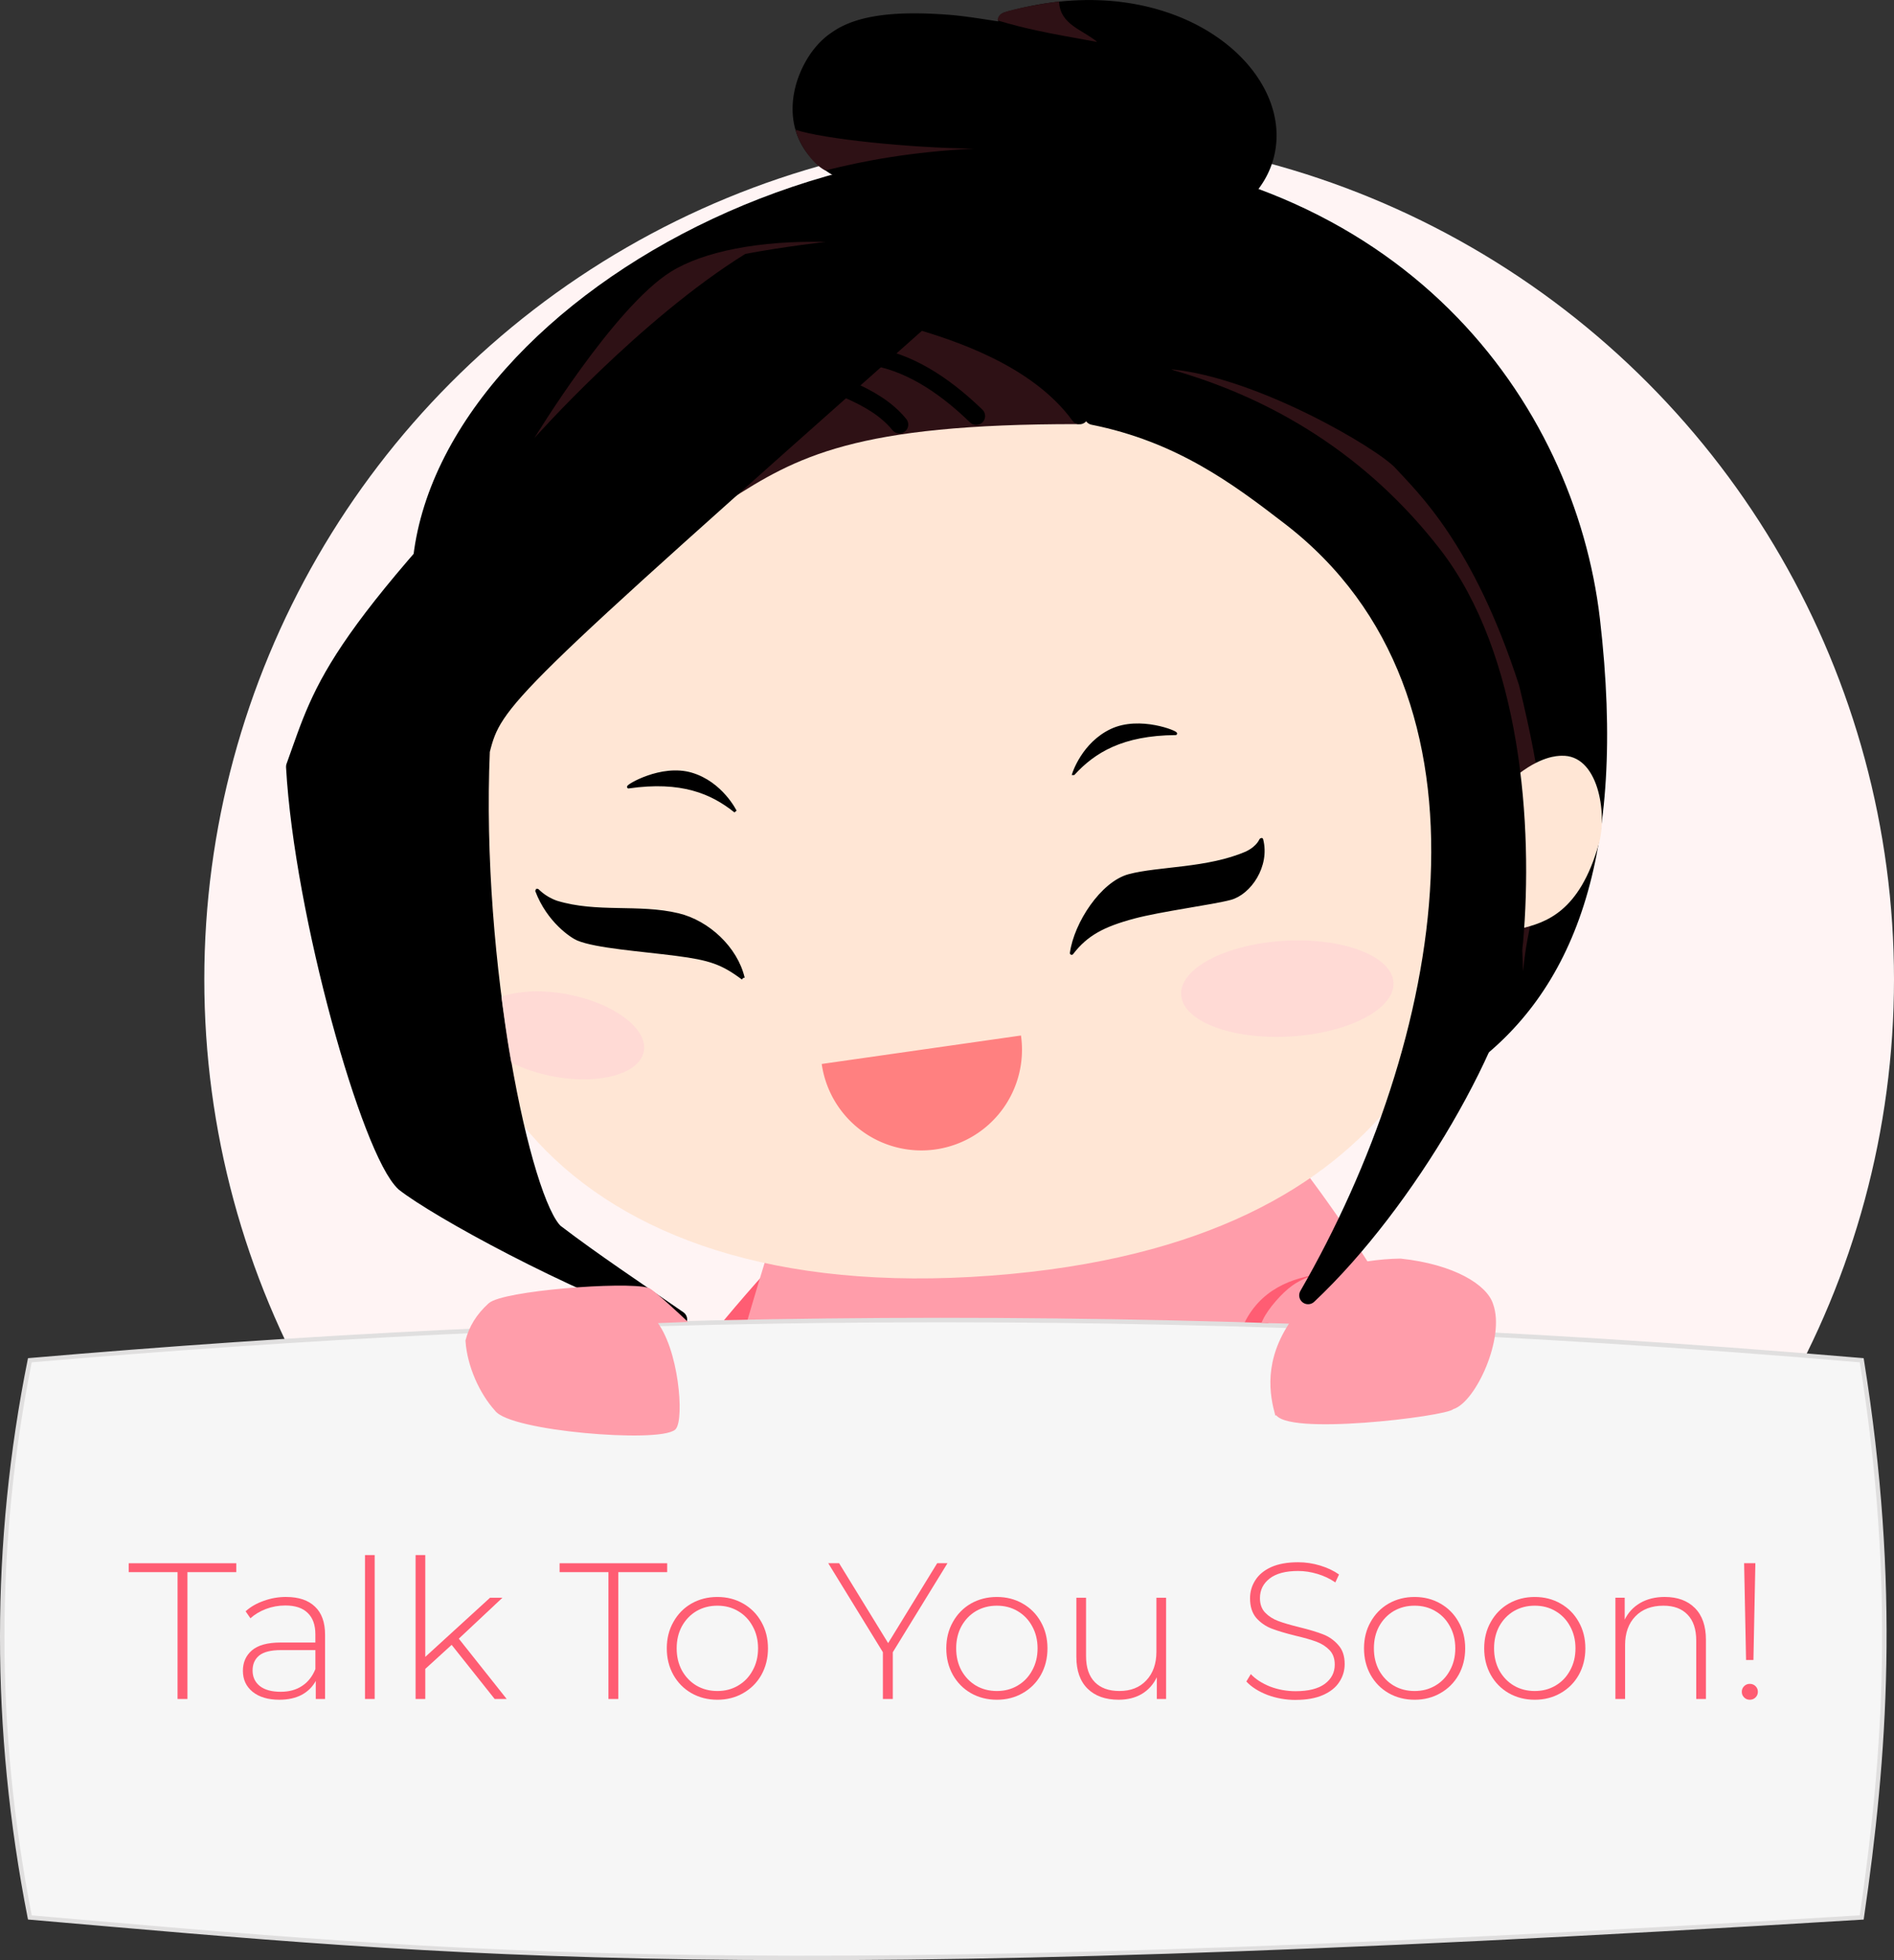 <?xml version="1.0" encoding="UTF-8" standalone="no"?>
<!-- Created with Inkscape (http://www.inkscape.org/) -->

<svg
   width="141.136mm"
   height="146.004mm"
   viewBox="0 0 141.136 146.004"
   version="1.1"
   id="svg13858"
   inkscape:version="1.1.1 (3bf5ae0d25, 2021-09-20)"
   sodipodi:docname="thankyou-avatar2.svg"
   xmlns:inkscape="http://www.inkscape.org/namespaces/inkscape"
   xmlns:sodipodi="http://sodipodi.sourceforge.net/DTD/sodipodi-0.dtd"
   xmlns="http://www.w3.org/2000/svg"
   xmlns:svg="http://www.w3.org/2000/svg">
  <rect x="0" y="0" width="141.136" height="146.004" fill="#333333" stroke="none"/>
  <sodipodi:namedview
     id="namedview13860"
     pagecolor="#ffffff"
     bordercolor="#666666"
     borderopacity="1.0"
     inkscape:pageshadow="2"
     inkscape:pageopacity="0.0"
     inkscape:pagecheckerboard="0"
     inkscape:document-units="mm"
     showgrid="false"
     fit-margin-top="0"
     fit-margin-left="0"
     fit-margin-right="0"
     fit-margin-bottom="0"
     inkscape:zoom="0.77682379"
     inkscape:cx="133.23485"
     inkscape:cy="359.79845"
     inkscape:window-width="1858"
     inkscape:window-height="1057"
     inkscape:window-x="54"
     inkscape:window-y="-8"
     inkscape:window-maximized="1"
     inkscape:current-layer="layer1" />
  <defs
     id="defs13855" />
  <g
     inkscape:label="Layer 1"
     inkscape:groupmode="layer"
     id="layer1"
     transform="translate(-69.758,1.136)">
    <ellipse
       style="display:inline;fill:#fff4f4;fill-opacity:1;stroke:none;stroke-width:0.255;stroke-opacity:1"
       id="circle61474-0"
       cx="147.938"
       cy="71.813"
       inkscape:export-filename="C:\Users\jdtan\OneDrive\Documents\portfolio\thankyouavatar.png"
       inkscape:export-xdpi="96"
       inkscape:export-ydpi="96"
       rx="62.956"
       ry="62.956" />
    <path
       id="path61476-1"
       style="display:inline;fill:#ff5d73;fill-opacity:1;stroke-width:0.255"
       d="m 126.987,93.417 c -18.84,21.017 -9.536,21.38 -14.908,30.123 2.61,1.811 5.354,3.422 8.207,4.818 z"
       inkscape:export-filename="C:\Users\jdtan\OneDrive\Documents\portfolio\thankyouavatar.png"
       inkscape:export-xdpi="96"
       inkscape:export-ydpi="96"
       sodipodi:nodetypes="cccc" />
    <path
       id="path61478-3"
       style="display:inline;fill:#ff9daa;fill-opacity:1;stroke-width:0.255"
       d="m 167.316,86.53 -40.12,4.914 c -7.156,22.979 -7.047,30.112 -7.609,36.543 a 62.956,62.956 0 0 0 28.351,6.782 62.956,62.956 0 0 0 36.734,-11.877 c -1.959,-8.642 -7.351,-22.989 -17.356,-36.363 z"
       inkscape:export-filename="C:\Users\jdtan\OneDrive\Documents\portfolio\thankyouavatar.png"
       inkscape:export-xdpi="96"
       inkscape:export-ydpi="96" />
    <g
       id="g61486-0"
       transform="rotate(3.381,1520.715,1250.941)"
       inkscape:export-filename="C:\Users\jdtan\OneDrive\Documents\portfolio\thankyouavatar.png"
       inkscape:export-xdpi="96"
       inkscape:export-ydpi="96"
       style="display:inline">
      <g
         id="g61484-3">
        <path
           style="color:#000000;fill:#000000;stroke-width:1.323;stroke-linecap:round;-inkscape-stroke:none"
           d="m 63.959,96.18 c -2.928,-0.527 -4.461,-1.878 -5.084,-3.454 -0.994,-2.514 0.326,-5.602 1.986,-6.834 3.227,-2.617 12.112,-1.746 19.238,-0.428 m -6.696,-1.704 c 1.35,-0.478 2.664,-0.814 3.932,-1.025 9.515,-1.58 16.425,3.89 15.993,9.211 -0.255,3.139 -2.963,5.893 -8.268,6.978 l -21.101,-2.745"
           id="path61480-8" />
        <path
           style="color:#000000;fill:#000000;stroke-linecap:round;-inkscape-stroke:none"
           d="m 80.777,81.797 c -1.137,-0.009 -2.325,0.083 -3.551,0.287 -1.307,0.217 -2.66,0.562 -4.045,1.053 a 0.661,0.661 0 0 0 -0.393,0.68 c -1.271,-0.117 -2.559,-0.256 -3.762,-0.275 -3.57,-0.056 -6.697,0.32 -8.57,1.832 -0.97,0.724 -1.761,1.894 -2.211,3.246 -0.452,1.357 -0.554,2.913 0.014,4.35 0.712,1.801 2.499,3.309 5.582,3.863 a 0.661,0.661 0 0 0 0.02,-0.014 0.661,0.661 0 0 0 0.014,0.018 l 21.209,2.76 0.109,-0.021 C 90.67,98.454 93.705,95.485 93.988,92 c 0.241,-2.962 -1.553,-5.87 -4.568,-7.803 -2.261,-1.45 -5.231,-2.374 -8.643,-2.4 z m -0.01,1.324 c 3.18,0.026 5.905,0.886 7.938,2.189 2.71,1.737 4.155,4.223 3.963,6.582 -0.226,2.776 -2.59,5.298 -7.658,6.359 L 64.068,95.527 c -2.767,-0.5 -4.044,-1.695 -4.578,-3.045 -0.426,-1.078 -0.364,-2.322 0.01,-3.445 0.374,-1.123 1.071,-2.105 1.756,-2.613 l 0.012,-0.01 0.01,-0.008 c 1.355,-1.099 4.276,-1.597 7.73,-1.543 3.455,0.054 7.43,0.597 10.971,1.252 A 0.661,0.661 0 0 0 80.75,85.586 0.661,0.661 0 0 0 80.219,84.814 c -1.66,-0.307 -3.421,-0.577 -5.182,-0.799 0.81,-0.23 1.632,-0.498 2.406,-0.627 1.153,-0.191 2.264,-0.276 3.324,-0.268 z"
           id="path61482-8" />
      </g>
    </g>
    <path
       style="display:inline;fill:#2e1115;fill-opacity:1;stroke:none;stroke-width:0.265px;stroke-linecap:butt;stroke-linejoin:miter;stroke-opacity:1"
       d="m 144.099,0.388 c 2.034,0.603 3.439,0.893 7.417,1.601 -1.057,-0.909 -2.768,-1.268 -2.838,-3.005 -0.384,0.005 -3.515,0.516 -4.204,0.851 -0.323,0.157 -0.353,0.365 -0.376,0.554 z"
       id="path61488-1"
       sodipodi:nodetypes="cccsc"
       inkscape:export-filename="C:\Users\jdtan\OneDrive\Documents\portfolio\thankyouavatar.png"
       inkscape:export-xdpi="96"
       inkscape:export-ydpi="96" />
    <path
       id="path61490-8"
       style="display:inline;fill:#000000;fill-opacity:1;stroke-width:0.454;stroke-linecap:round;stroke-linejoin:round"
       d="m 148.154,9.949 c -28.147,-1.278 -56.859,22.311 -44.969,42.244 0.009,2.997 0.318,5.986 0.923,8.922 l 28.255,26.115 c 5.172,2.003 9.763,-2.113 15.309,-2.11 24.836,2.1e-4 45.476,-4.455 41.306,-40.176 -1.872,-16.037 -14.52,-33.8 -40.824,-34.995 z"
       sodipodi:nodetypes="sccccss"
       inkscape:export-filename="C:\Users\jdtan\OneDrive\Documents\portfolio\thankyouavatar.png"
       inkscape:export-xdpi="96"
       inkscape:export-ydpi="96" />
    <path
       style="display:inline;fill:#2e1115;fill-opacity:1;stroke:none;stroke-width:0.265px;stroke-linecap:butt;stroke-linejoin:miter;stroke-opacity:1"
       d="m 131.262,11.561 c -1.055,-0.516 -2.037,-2.179 -2.222,-3.031 2.057,0.683 8.452,1.352 13.267,1.403 -4.677,0.257 -8.022,0.871 -11.045,1.628 z"
       id="path61492-6"
       sodipodi:nodetypes="cccc"
       inkscape:export-filename="C:\Users\jdtan\OneDrive\Documents\portfolio\thankyouavatar.png"
       inkscape:export-xdpi="96"
       inkscape:export-ydpi="96" />
    <path
       style="display:inline;fill:#2e1115;fill-opacity:1;stroke:none;stroke-width:0.265px;stroke-linecap:butt;stroke-linejoin:miter;stroke-opacity:1"
       d="m 172.806,81.811 3.64,-8.541 3.181,1.59 -2.666,4.911 c -1.202,0.915 -3.223,1.649 -4.154,2.04 z"
       id="path61494-8"
       sodipodi:nodetypes="ccccc"
       inkscape:export-filename="C:\Users\jdtan\OneDrive\Documents\portfolio\thankyouavatar.png"
       inkscape:export-xdpi="96"
       inkscape:export-ydpi="96" />
    <path
       style="display:inline;fill:#2e1115;fill-opacity:1;stroke:none;stroke-width:0.265px;stroke-linecap:butt;stroke-linejoin:miter;stroke-opacity:1"
       d="m 157.058,26.374 16.404,9.922 4.63,6.615 4.63,13.229 0.529,15.081 c 0.67,-7.056 3.237,-6.822 -0.291,-21.298 -3.423,-10.594 -7.61,-14.425 -9.204,-16.18 -1.335,-1.47 -10.277,-6.743 -16.698,-7.37 z"
       id="path61496-0"
       sodipodi:nodetypes="ccccccsc"
       inkscape:export-filename="C:\Users\jdtan\OneDrive\Documents\portfolio\thankyouavatar.png"
       inkscape:export-xdpi="96"
       inkscape:export-ydpi="96" />
    <path
       id="path61498-3"
       style="display:inline;fill:#ffe6d5;stroke-width:2.174;stroke-linecap:round;stroke-linejoin:round"
       d="m 154.24,28.769 -3.371,0.963 -13.005,-0.482 -5.415,-0.352 c -13.729,3.903 -23.286,8.398 -28.362,28.362 -5.076,19.964 7.29,39.037 39.51,36.621 32.221,-2.417 35.536,-22.113 37.086,-30.825 l 0.652,-5.869 -3.634,-8.705 c -3.828,-7.125 -9.669,-12.965 -16.794,-16.793 z"
       sodipodi:nodetypes="cccczzccccc"
       inkscape:export-filename="C:\Users\jdtan\OneDrive\Documents\portfolio\thankyouavatar.png"
       inkscape:export-xdpi="96"
       inkscape:export-ydpi="96" />
    <path
       style="display:inline;fill:#ffe6d5;fill-opacity:1;stroke:none;stroke-width:0.265px;stroke-linecap:butt;stroke-linejoin:miter;stroke-opacity:1"
       d="m 182.562,56.796 c 1.975,-1.648 3.291,-1.627 3.534,-1.638 2.761,-0.123 3.442,4.282 2.81,6.534 -1.449,5.164 -4.018,5.892 -5.833,6.344 z"
       id="path61500-8"
       sodipodi:nodetypes="csscc"
       inkscape:export-filename="C:\Users\jdtan\OneDrive\Documents\portfolio\thankyouavatar.png"
       inkscape:export-xdpi="96"
       inkscape:export-ydpi="96" />
    <path
       style="display:inline;fill:#2e1115;fill-opacity:1;stroke:none;stroke-width:0.265px;stroke-linecap:butt;stroke-linejoin:miter;stroke-opacity:1"
       d="m 150.146,30.455 c -16.69,-0.03 -21.041,2.439 -26.131,5.72 l 11.741,-13.306 7.887,-0.181 z"
       id="path61502-0"
       sodipodi:nodetypes="ccccc"
       inkscape:export-filename="C:\Users\jdtan\OneDrive\Documents\portfolio\thankyouavatar.png"
       inkscape:export-xdpi="96"
       inkscape:export-ydpi="96" />
    <path
       style="display:inline;fill:none;stroke:#000000;stroke-width:1.323;stroke-linecap:round;stroke-linejoin:miter;stroke-miterlimit:4;stroke-dasharray:none;stroke-opacity:1"
       d="m 142.504,29.852 c -2.489,-2.403 -5.123,-4.081 -8.013,-4.481"
       id="path61504-8"
       sodipodi:nodetypes="cc"
       inkscape:export-filename="C:\Users\jdtan\OneDrive\Documents\portfolio\thankyouavatar.png"
       inkscape:export-xdpi="96"
       inkscape:export-ydpi="96" />
    <path
       style="display:inline;fill:none;stroke:#000000;stroke-width:1.323;stroke-linecap:round;stroke-linejoin:miter;stroke-miterlimit:4;stroke-dasharray:none;stroke-opacity:1"
       d="m 136.777,30.489 c -1.93,-2.369 -5.403,-3.075 -8.267,-4.437"
       id="path61506-0"
       sodipodi:nodetypes="cc"
       inkscape:export-filename="C:\Users\jdtan\OneDrive\Documents\portfolio\thankyouavatar.png"
       inkscape:export-xdpi="96"
       inkscape:export-ydpi="96" />
    <path
       style="display:inline;fill:none;stroke:#000000;stroke-width:0.265px;stroke-linecap:butt;stroke-linejoin:miter;stroke-opacity:1"
       d="M 196.479,37.463 Z"
       id="path6155-9"
       inkscape:export-filename="C:\Users\jdtan\OneDrive\Documents\portfolio\thankyouavatar.png"
       inkscape:export-xdpi="96"
       inkscape:export-ydpi="96" />
    <path
       id="path61508-3"
       style="display:inline;fill:#ff8080;stroke-width:1.455;stroke-linecap:round;stroke-linejoin:round;stroke-miterlimit:4;stroke-dasharray:none"
       d="m 145.839,75.994 -14.849,2.12 a 7.5,7.5 0 0 0 8.484,6.365 7.5,7.5 0 0 0 6.365,-8.484 z"
       inkscape:export-filename="C:\Users\jdtan\OneDrive\Documents\portfolio\thankyouavatar.png"
       inkscape:export-xdpi="96"
       inkscape:export-ydpi="96" />
    <path
       style="display:inline;fill:#000000;fill-opacity:1;stroke:#000000;stroke-width:0.265;stroke-linecap:round;stroke-linejoin:bevel;stroke-miterlimit:4;stroke-dasharray:none;stroke-opacity:1"
       d="m 125.12,71.717 c -0.52,-2.218 -2.604,-4.165 -4.821,-4.697 -2.958,-0.71 -6.05,-0.014 -9.077,-0.938 -0.989,-0.35 -1.413,-0.92 -1.458,-0.905 0.873,2.319 2.647,3.446 3.057,3.618 1.353,0.566 4.708,0.798 7.332,1.136 2.515,0.324 3.447,0.648 4.968,1.787 z"
       id="path61510-1"
       sodipodi:nodetypes="csccssc"
       inkscape:export-filename="C:\Users\jdtan\OneDrive\Documents\portfolio\thankyouavatar.png"
       inkscape:export-xdpi="96"
       inkscape:export-ydpi="96" />
    <path
       style="display:inline;fill:#000000;fill-opacity:1;stroke:#000000;stroke-width:0.265;stroke-linecap:round;stroke-linejoin:round;stroke-miterlimit:4;stroke-dasharray:none;stroke-opacity:1"
       d="m 149.616,69.853 c 0.301,-2.204 2.278,-5.212 4.281,-5.747 2.204,-0.589 5.856,-0.438 8.76,-1.698 0.943,-0.459 1.052,-1.01 1.099,-1 0.504,1.953 -0.894,3.977 -2.321,4.358 -1.356,0.362 -5.147,0.847 -7.196,1.393 -2.273,0.61 -3.535,1.274 -4.623,2.694 z"
       id="path61512-6"
       sodipodi:nodetypes="csccscc"
       inkscape:export-filename="C:\Users\jdtan\OneDrive\Documents\portfolio\thankyouavatar.png"
       inkscape:export-xdpi="96"
       inkscape:export-ydpi="96" />
    <path
       style="display:inline;fill:#000000;fill-opacity:1;stroke:#000000;stroke-width:0.211px;stroke-linecap:butt;stroke-linejoin:miter;stroke-opacity:1"
       d="m 124.552,59.294 c -1.759,-1.408 -4.012,-2.373 -7.962,-1.807 -0.146,-0.059 2.449,-1.631 4.687,-0.97 2.239,0.661 3.275,2.777 3.275,2.777 z"
       id="path61514-0"
       sodipodi:nodetypes="cczc"
       inkscape:export-filename="C:\Users\jdtan\OneDrive\Documents\portfolio\thankyouavatar.png"
       inkscape:export-xdpi="96"
       inkscape:export-ydpi="96" />
    <path
       style="display:inline;fill:#000000;fill-opacity:1;stroke:#000000;stroke-width:0.211px;stroke-linecap:butt;stroke-linejoin:miter;stroke-opacity:1"
       d="m 149.764,56.489 c 1.529,-1.656 3.611,-2.946 7.602,-2.978 0.136,-0.08 -2.665,-1.247 -4.78,-0.258 -2.114,0.988 -2.822,3.236 -2.822,3.236 z"
       id="path61516-9"
       sodipodi:nodetypes="cczc"
       inkscape:export-filename="C:\Users\jdtan\OneDrive\Documents\portfolio\thankyouavatar.png"
       inkscape:export-xdpi="96"
       inkscape:export-ydpi="96" />
    <path
       style="display:inline;fill:#000000;fill-opacity:1;stroke:#000000;stroke-width:1.323;stroke-linecap:round;stroke-linejoin:round;stroke-miterlimit:4;stroke-dasharray:none;stroke-opacity:1"
       d="m 150.205,29.804 c -3.238,-4.44 -9.487,-6.296 -11.909,-7.041 -30.981,27.488 -31.748,28.223 -32.697,32.016 -0.683,15.897 3.046,33.676 5.508,35.9 2.823,2.157 6.078,4.314 9.196,6.471 -8.071,-2.813 -17.905,-8.237 -20.395,-10.177 -2.536,-2.32 -7.56,-20.03 -8.174,-30.994 2.273,-6.283 2.552,-9.258 22.538,-29.412 5.69,-5.258 10.609,-8.813 26.48,-8.155 3.999,0.467 7.143,1.961 7.948,6.262 z"
       id="path61522-8"
       sodipodi:nodetypes="ccccccccccc"
       inkscape:export-filename="C:\Users\jdtan\OneDrive\Documents\portfolio\thankyouavatar.png"
       inkscape:export-xdpi="96"
       inkscape:export-ydpi="96" />
    <ellipse
       style="display:inline;opacity:0.75;fill:#ffd5d5;fill-opacity:1;stroke:none;stroke-width:0.313;stroke-linecap:round;stroke-linejoin:miter;stroke-miterlimit:4;stroke-dasharray:none;stroke-opacity:1"
       id="path119559-2"
       cx="160.245"
       cy="82.283"
       rx="7.925"
       ry="3.569"
       transform="matrix(0.998,-0.06,0.07,0.998,0,0)"
       inkscape:export-filename="C:\Users\jdtan\OneDrive\Documents\portfolio\thankyouavatar.png"
       inkscape:export-xdpi="96"
       inkscape:export-ydpi="96" />
    <path
       id="path119559-7-1"
       style="display:inline;opacity:0.75;fill:#ffd5d5;fill-opacity:1;stroke:none;stroke-width:0.261;stroke-linecap:round;stroke-linejoin:miter;stroke-miterlimit:4;stroke-dasharray:none;stroke-opacity:1"
       d="m 109.571,72.709 a 6.334,3.103 10.97 0 0 -2.451,0.397 c 0.36,2.759 0.564,3.978 0.736,4.893 a 6.334,3.103 10.97 0 0 3.07,1.031 6.334,3.103 10.97 0 0 6.805,-1.844 6.334,3.103 10.97 0 0 -5.634,-4.25 6.334,3.103 10.97 0 0 -2.526,-0.227 z"
       inkscape:export-filename="C:\Users\jdtan\OneDrive\Documents\portfolio\thankyouavatar.png"
       inkscape:export-xdpi="96"
       inkscape:export-ydpi="96" />
    <path
       style="display:inline;fill:#2e1115;fill-opacity:1;stroke:none;stroke-width:0.265px;stroke-linecap:butt;stroke-linejoin:miter;stroke-opacity:1"
       d="m 131.285,16.882 c 0,0 -3.005,0.334 -5.986,0.893 -7.875,4.884 -15.714,13.712 -15.714,13.712 0,0 5.912,-9.741 10.174,-12.389 2.405,-1.495 6.552,-2.329 11.526,-2.216 z"
       id="path61534-6"
       sodipodi:nodetypes="cccsc"
       inkscape:export-filename="C:\Users\jdtan\OneDrive\Documents\portfolio\thankyouavatar.png"
       inkscape:export-xdpi="96"
       inkscape:export-ydpi="96" />
    <path
       style="display:inline;fill:#ff5d73;fill-opacity:1;stroke:none;stroke-width:0.265px;stroke-linecap:butt;stroke-linejoin:miter;stroke-opacity:1"
       d="m 176.437,103.107 c 0.454,0.225 1.488,0.729 1.851,0.948 -0.043,0.023 -1.802,-0.722 -1.761,-0.281 z"
       id="path97677-5"
       sodipodi:nodetypes="cccc"
       inkscape:export-filename="C:\Users\jdtan\OneDrive\Documents\portfolio\thankyouavatar.png"
       inkscape:export-xdpi="96"
       inkscape:export-ydpi="96" />
    <g
       id="g6142"
       transform="translate(459.894,-376.313)"
       inkscape:export-filename="C:\Users\jdtan\OneDrive\Documents\portfolio\thankyouavatar.png"
       inkscape:export-xdpi="96"
       inkscape:export-ydpi="96"
       style="display:inline" />
    <path
       style="display:inline;fill:#ff5d73;fill-opacity:1;stroke:none;stroke-width:0.265px;stroke-linecap:butt;stroke-linejoin:miter;stroke-opacity:1"
       d="m 163.976,97.707 c 4.041,-4.165 7.643,-4.497 7.643,-4.497 0.719,1.099 -6.783,-1.125 -9.247,4.443 z"
       id="path6317"
       sodipodi:nodetypes="cccc"
       inkscape:export-filename="C:\Users\jdtan\OneDrive\Documents\portfolio\thankyouavatar.png"
       inkscape:export-xdpi="96"
       inkscape:export-ydpi="96" />
    <path
       id="rect16199"
       style="display:inline;fill:#f6f6f6;fill-opacity:1;stroke:#e0dfdf;stroke-width:0.332;stroke-linecap:round;stroke-opacity:1"
       d="m 71.982,100.183 c 40.099,-3.459 83.982,-4.495 136.508,0 2.708,16.843 1.736,29.598 0,41.502 -82.966,5.094 -104.225,2.79 -136.508,0 -2.76,-14.085 -2.728,-27.916 0,-41.502 z"
       sodipodi:nodetypes="ccccc"
       inkscape:export-filename="C:\Users\jdtan\OneDrive\Documents\portfolio\thankyouavatar.png"
       inkscape:export-xdpi="96"
       inkscape:export-ydpi="96" />
    <g
       aria-label="Talk To You Soon!"
       id="text21203"
       style="font-size:14.444px;line-height:1.25;display:inline;fill:#ff5d73;fill-opacity:1;stroke-width:0.361"
       transform="translate(461.155,-376.313)"
       inkscape:export-filename="C:\Users\jdtan\OneDrive\Documents\portfolio\thankyouavatar.png"
       inkscape:export-xdpi="96"
       inkscape:export-ydpi="96">
      <path
         d="m -378.166,492.279 h -3.64 v -0.664 h 8.016 v 0.664 h -3.64 v 9.446 h -0.737 z"
         style="font-weight:300;font-family:Montserrat;-inkscape-font-specification:'Montserrat Light';fill:#ff5d73;fill-opacity:1"
         id="path1977" />
      <path
         d="m -370.077,494.127 q 1.401,0 2.152,0.722 0.751,0.708 0.751,2.094 v 4.781 h -0.693 v -1.343 q -0.361,0.664 -1.054,1.04 -0.693,0.361 -1.661,0.361 -1.257,0 -1.993,-0.592 -0.722,-0.592 -0.722,-1.56 0,-0.939 0.664,-1.517 0.679,-0.592 2.152,-0.592 h 2.585 v -0.607 q 0,-1.054 -0.578,-1.603 -0.563,-0.549 -1.661,-0.549 -0.751,0 -1.444,0.26 -0.679,0.26 -1.156,0.693 l -0.361,-0.52 q 0.563,-0.506 1.358,-0.78 0.794,-0.289 1.661,-0.289 z m -0.404,7.063 q 0.939,0 1.589,-0.433 0.664,-0.433 0.997,-1.257 v -1.415 h -2.571 q -1.112,0 -1.618,0.404 -0.491,0.404 -0.491,1.112 0,0.737 0.549,1.17 0.549,0.419 1.546,0.419 z"
         style="font-weight:300;font-family:Montserrat;-inkscape-font-specification:'Montserrat Light';fill:#ff5d73;fill-opacity:1"
         id="path1979" />
      <path
         d="m -364.199,491.007 h 0.722 v 10.717 h -0.722 z"
         style="font-weight:300;font-family:Montserrat;-inkscape-font-specification:'Montserrat Light';fill:#ff5d73;fill-opacity:1"
         id="path1981" />
      <path
         d="m -357.742,497.695 -1.964,1.791 v 2.239 h -0.722 v -10.717 h 0.722 v 7.583 l 4.824,-4.405 h 0.924 l -3.25,3.048 3.568,4.492 h -0.896 z"
         style="font-weight:300;font-family:Montserrat;-inkscape-font-specification:'Montserrat Light';fill:#ff5d73;fill-opacity:1"
         id="path1983" />
      <path
         d="m -346.057,492.279 h -3.64 v -0.664 h 8.016 v 0.664 h -3.64 v 9.446 h -0.737 z"
         style="font-weight:300;font-family:Montserrat;-inkscape-font-specification:'Montserrat Light';fill:#ff5d73;fill-opacity:1"
         id="path1985" />
      <path
         d="m -337.94,501.783 q -1.069,0 -1.935,-0.491 -0.852,-0.491 -1.343,-1.358 -0.491,-0.881 -0.491,-1.979 0,-1.098 0.491,-1.964 0.491,-0.881 1.343,-1.372 0.867,-0.491 1.935,-0.491 1.069,0 1.921,0.491 0.867,0.491 1.358,1.372 0.491,0.867 0.491,1.964 0,1.098 -0.491,1.979 -0.491,0.867 -1.358,1.358 -0.852,0.491 -1.921,0.491 z m 0,-0.65 q 0.867,0 1.545,-0.404 0.693,-0.404 1.083,-1.127 0.404,-0.722 0.404,-1.647 0,-0.924 -0.404,-1.647 -0.39,-0.722 -1.083,-1.127 -0.679,-0.404 -1.545,-0.404 -0.867,0 -1.56,0.404 -0.679,0.404 -1.083,1.127 -0.39,0.722 -0.39,1.647 0,0.924 0.39,1.647 0.404,0.722 1.083,1.127 0.693,0.404 1.56,0.404 z"
         style="font-weight:300;font-family:Montserrat;-inkscape-font-specification:'Montserrat Light';fill:#ff5d73;fill-opacity:1"
         id="path1987" />
      <path
         d="m -324.868,498.244 v 3.481 h -0.737 v -3.481 l -4.073,-6.63 h 0.809 l 3.654,5.951 3.654,-5.951 h 0.766 z"
         style="font-weight:300;font-family:Montserrat;-inkscape-font-specification:'Montserrat Light';fill:#ff5d73;fill-opacity:1"
         id="path1989" />
      <path
         d="m -317.112,501.783 q -1.069,0 -1.935,-0.491 -0.852,-0.491 -1.343,-1.358 -0.491,-0.881 -0.491,-1.979 0,-1.098 0.491,-1.964 0.491,-0.881 1.343,-1.372 0.867,-0.491 1.935,-0.491 1.069,0 1.921,0.491 0.867,0.491 1.358,1.372 0.491,0.867 0.491,1.964 0,1.098 -0.491,1.979 -0.491,0.867 -1.358,1.358 -0.852,0.491 -1.921,0.491 z m 0,-0.65 q 0.867,0 1.545,-0.404 0.693,-0.404 1.083,-1.127 0.404,-0.722 0.404,-1.647 0,-0.924 -0.404,-1.647 -0.39,-0.722 -1.083,-1.127 -0.679,-0.404 -1.545,-0.404 -0.867,0 -1.56,0.404 -0.679,0.404 -1.083,1.127 -0.39,0.722 -0.39,1.647 0,0.924 0.39,1.647 0.404,0.722 1.083,1.127 0.693,0.404 1.56,0.404 z"
         style="font-weight:300;font-family:Montserrat;-inkscape-font-specification:'Montserrat Light';fill:#ff5d73;fill-opacity:1"
         id="path1991" />
      <path
         d="m -304.502,494.185 v 7.54 h -0.693 v -1.618 q -0.376,0.794 -1.112,1.242 -0.737,0.433 -1.733,0.433 -1.473,0 -2.311,-0.823 -0.838,-0.823 -0.838,-2.369 v -4.405 h 0.722 v 4.348 q 0,1.271 0.65,1.935 0.65,0.664 1.834,0.664 1.271,0 2.008,-0.794 0.751,-0.794 0.751,-2.138 v -4.015 z"
         style="font-weight:300;font-family:Montserrat;-inkscape-font-specification:'Montserrat Light';fill:#ff5d73;fill-opacity:1"
         id="path1993" />
      <path
         d="m -294.839,501.797 q -1.112,0 -2.123,-0.376 -0.997,-0.39 -1.56,-0.997 l 0.332,-0.549 q 0.534,0.563 1.43,0.924 0.91,0.347 1.907,0.347 1.444,0 2.181,-0.549 0.737,-0.549 0.737,-1.43 0,-0.679 -0.39,-1.083 -0.39,-0.404 -0.968,-0.621 -0.578,-0.217 -1.56,-0.448 -1.112,-0.274 -1.791,-0.534 -0.664,-0.26 -1.141,-0.794 -0.462,-0.549 -0.462,-1.459 0,-0.737 0.39,-1.343 0.39,-0.621 1.184,-0.982 0.809,-0.361 2.008,-0.361 0.838,0 1.647,0.246 0.809,0.246 1.401,0.664 l -0.274,0.592 q -0.607,-0.419 -1.343,-0.636 -0.722,-0.217 -1.43,-0.217 -1.401,0 -2.123,0.563 -0.722,0.563 -0.722,1.459 0,0.679 0.39,1.083 0.39,0.404 0.968,0.621 0.578,0.217 1.574,0.462 1.112,0.274 1.777,0.534 0.664,0.26 1.127,0.794 0.477,0.52 0.477,1.415 0,0.737 -0.404,1.343 -0.39,0.607 -1.213,0.968 -0.823,0.361 -2.022,0.361 z"
         style="font-weight:300;font-family:Montserrat;-inkscape-font-specification:'Montserrat Light';fill:#ff5d73;fill-opacity:1"
         id="path1995" />
      <path
         d="m -285.985,501.783 q -1.069,0 -1.935,-0.491 -0.852,-0.491 -1.343,-1.358 -0.491,-0.881 -0.491,-1.979 0,-1.098 0.491,-1.964 0.491,-0.881 1.343,-1.372 0.867,-0.491 1.935,-0.491 1.069,0 1.921,0.491 0.867,0.491 1.358,1.372 0.491,0.867 0.491,1.964 0,1.098 -0.491,1.979 -0.491,0.867 -1.358,1.358 -0.852,0.491 -1.921,0.491 z m 0,-0.65 q 0.867,0 1.546,-0.404 0.693,-0.404 1.083,-1.127 0.404,-0.722 0.404,-1.647 0,-0.924 -0.404,-1.647 -0.39,-0.722 -1.083,-1.127 -0.679,-0.404 -1.546,-0.404 -0.867,0 -1.56,0.404 -0.679,0.404 -1.083,1.127 -0.39,0.722 -0.39,1.647 0,0.924 0.39,1.647 0.404,0.722 1.083,1.127 0.693,0.404 1.56,0.404 z"
         style="font-weight:300;font-family:Montserrat;-inkscape-font-specification:'Montserrat Light';fill:#ff5d73;fill-opacity:1"
         id="path1997" />
      <path
         d="m -277.03,501.783 q -1.069,0 -1.935,-0.491 -0.852,-0.491 -1.343,-1.358 -0.491,-0.881 -0.491,-1.979 0,-1.098 0.491,-1.964 0.491,-0.881 1.343,-1.372 0.867,-0.491 1.935,-0.491 1.069,0 1.921,0.491 0.867,0.491 1.358,1.372 0.491,0.867 0.491,1.964 0,1.098 -0.491,1.979 -0.491,0.867 -1.358,1.358 -0.852,0.491 -1.921,0.491 z m 0,-0.65 q 0.867,0 1.546,-0.404 0.693,-0.404 1.083,-1.127 0.404,-0.722 0.404,-1.647 0,-0.924 -0.404,-1.647 -0.39,-0.722 -1.083,-1.127 -0.679,-0.404 -1.546,-0.404 -0.867,0 -1.56,0.404 -0.679,0.404 -1.083,1.127 -0.39,0.722 -0.39,1.647 0,0.924 0.39,1.647 0.404,0.722 1.083,1.127 0.693,0.404 1.56,0.404 z"
         style="font-weight:300;font-family:Montserrat;-inkscape-font-specification:'Montserrat Light';fill:#ff5d73;fill-opacity:1"
         id="path1999" />
      <path
         d="m -267.338,494.127 q 1.415,0 2.239,0.823 0.823,0.823 0.823,2.369 v 4.405 h -0.722 v -4.348 q 0,-1.271 -0.65,-1.935 -0.636,-0.664 -1.791,-0.664 -1.329,0 -2.094,0.794 -0.766,0.794 -0.766,2.138 v 4.015 h -0.722 v -7.54 h 0.693 v 1.632 q 0.39,-0.794 1.156,-1.242 0.78,-0.448 1.834,-0.448 z"
         style="font-weight:300;font-family:Montserrat;-inkscape-font-specification:'Montserrat Light';fill:#ff5d73;fill-opacity:1"
         id="path2001" />
      <path
         d="m -261.43,491.614 h 0.838 l -0.144,7.208 h -0.549 z m 0.419,10.169 q -0.246,0 -0.419,-0.173 -0.173,-0.173 -0.173,-0.419 0,-0.246 0.173,-0.419 0.173,-0.173 0.419,-0.173 0.26,0 0.433,0.173 0.173,0.173 0.173,0.419 0,0.246 -0.173,0.419 -0.173,0.173 -0.433,0.173 z"
         style="font-weight:300;font-family:Montserrat;-inkscape-font-specification:'Montserrat Light';fill:#ff5d73;fill-opacity:1"
         id="path2003" />
    </g>
    <path
       style="display:inline;fill:#ff9daa;fill-opacity:1;stroke:#ff9daa;stroke-width:0.324px;stroke-linecap:butt;stroke-linejoin:miter;stroke-opacity:1"
       d="m 118.462,97.263 c 1.735,2.043 2.118,7.303 1.511,7.959 -1.164,0.969 -12.157,0.076 -13.209,-1.396 -1.119,-1.232 -2.036,-3.241 -2.157,-5.096 0.25,-0.979 0.791,-1.87 1.665,-2.662 0.978,-0.899 10.058,-1.611 11.765,-1.125 0.411,0.18 2.598,2.24 2.598,2.24 -1.929,0.079 -0.558,0.012 -2.124,0.08 z"
       id="path67146-4-2-9"
       sodipodi:nodetypes="ccccccccc"
       inkscape:export-filename="C:\Users\jdtan\OneDrive\Documents\portfolio\thankyouavatar.png"
       inkscape:export-xdpi="96"
       inkscape:export-ydpi="96" />
    <path
       style="display:inline;fill:#ff9daa;fill-opacity:1;stroke:#ff9daa;stroke-width:0.324;stroke-linecap:round;stroke-linejoin:miter;stroke-miterlimit:4;stroke-dasharray:none;stroke-opacity:1"
       d="m 164.883,104.005 c 0.444,1.69 12.631,0.199 13.104,-0.328 1.591,-0.482 3.769,-5.203 2.879,-7.628 -0.409,-1.334 -2.774,-2.851 -6.749,-3.277 -3.211,0.037 -6.84,1.128 -7.965,1.979 -0.741,0.519 -1.765,1.687 -2.14,2.483 2.159,0.039 0.195,-0.191 2.504,-0.482 -2.342,2.966 -2.077,5.564 -1.634,7.254 z"
       id="path67146-6-2"
       sodipodi:nodetypes="cccccccc"
       inkscape:export-filename="C:\Users\jdtan\OneDrive\Documents\portfolio\thankyouavatar.png"
       inkscape:export-xdpi="96"
       inkscape:export-ydpi="96" />
    <path
       style="display:inline;fill:#000000;fill-opacity:1;stroke:#000000;stroke-width:1.323;stroke-linecap:round;stroke-linejoin:round;stroke-miterlimit:4;stroke-dasharray:none;stroke-opacity:1"
       d="m 151.229,29.852 c 6.494,1.299 10.789,4.508 14.688,7.512 17.116,13.186 12.072,39.334 1.316,57.984 7.363,-6.92 14.576,-19.339 15.358,-26.306 0.758,-8.619 -0.129,-21.227 -6.045,-28.859 -5.211,-6.721 -12.183,-11.172 -20.38,-13.34 z"
       id="path61524-8"
       sodipodi:nodetypes="csccscc"
       inkscape:export-filename="C:\Users\jdtan\OneDrive\Documents\portfolio\thankyouavatar.png"
       inkscape:export-xdpi="96"
       inkscape:export-ydpi="96" />
  </g>
</svg>
